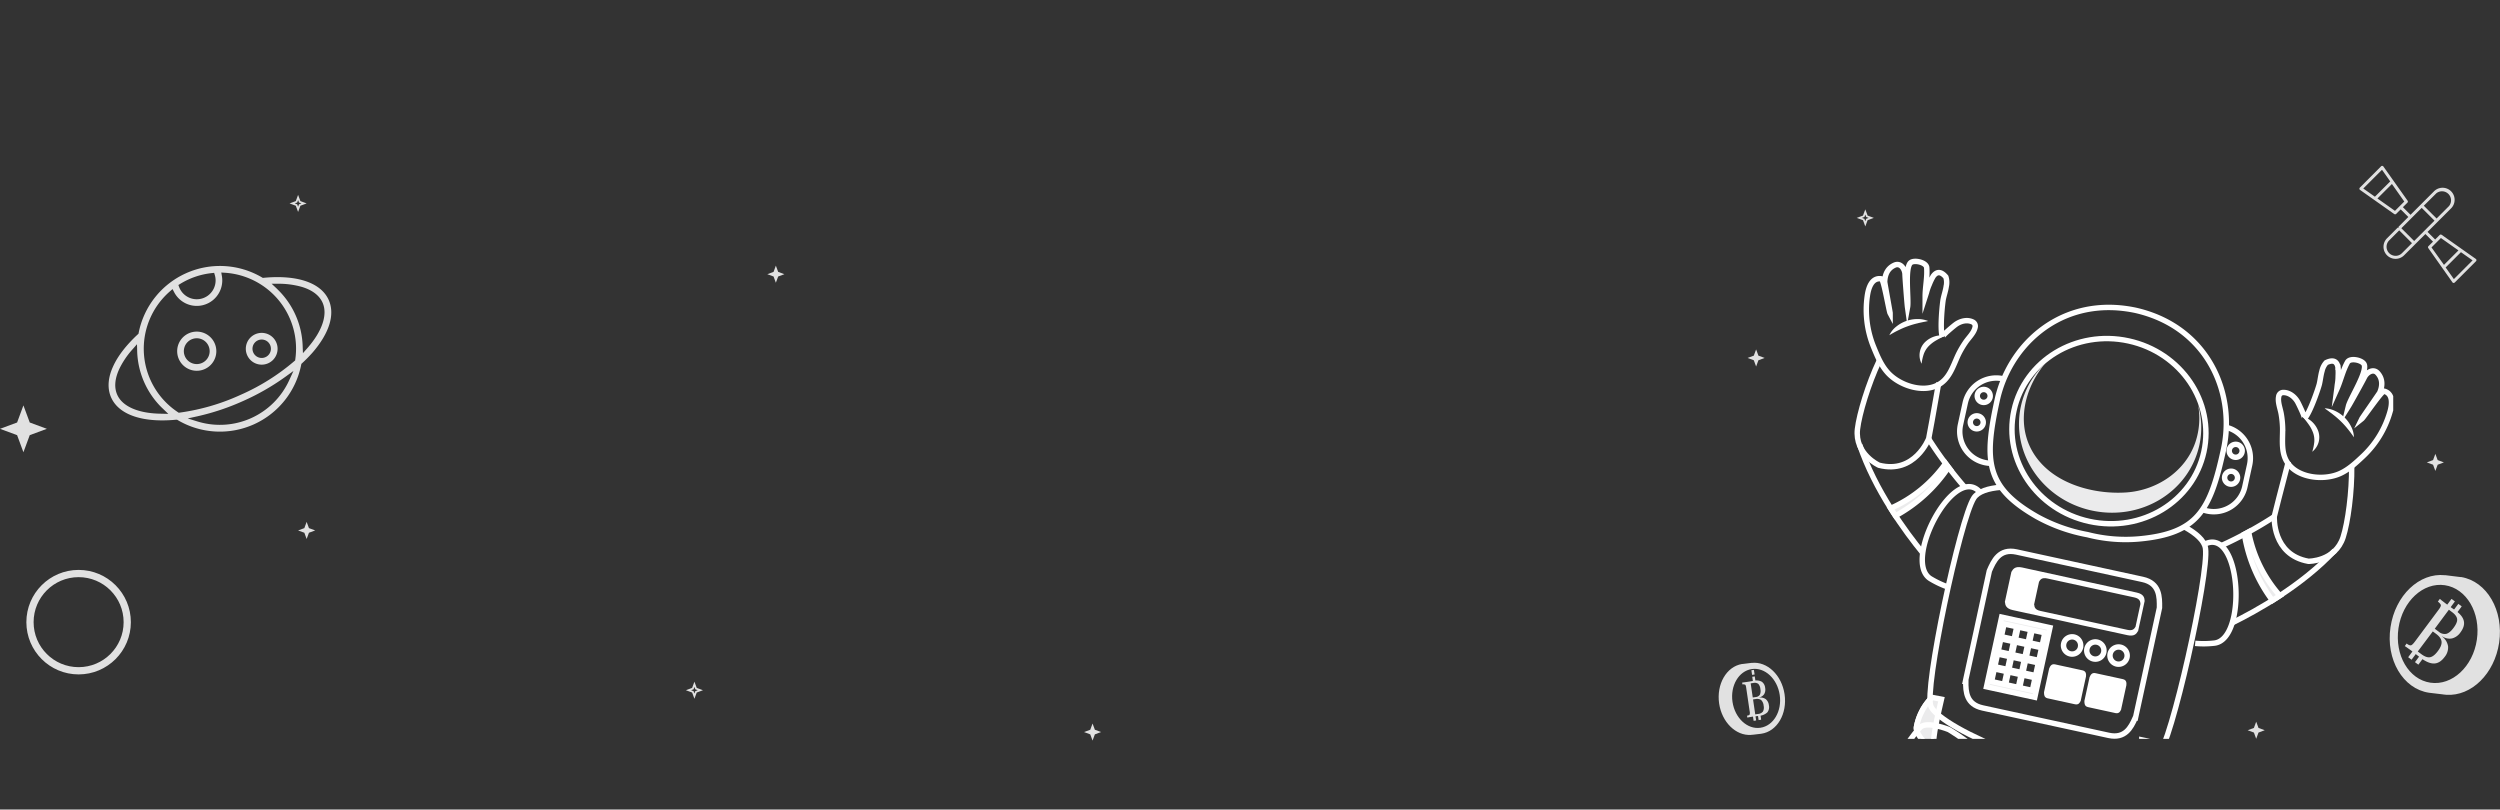 <svg xmlns="http://www.w3.org/2000/svg" xmlns:xlink="http://www.w3.org/1999/xlink" viewBox="0 0 1381.44 447.32"><rect x="0" y="0" width="1381.44" height="447.32" fill="#333333" stroke="none"/><defs><clipPath id="a"><rect x="968.94" y="119.06" width="353.5" height="289.23" style="fill:none"/></clipPath></defs><g style="isolation:isolate"><path d="M181.62,165.72c-2.23-5-7-8.66-13.77-10.7-6-1.81-13.66-2.34-22.14-1.51l-.49.05-.42-.25a45.79,45.79,0,0,0-68.18,30.62l-.09.48-.36.33c-6.26,5.8-11,11.87-13.59,17.56-3,6.42-3.37,12.44-1.14,17.4,3.57,7.94,13.29,12.42,27.39,12.6a81.05,81.05,0,0,0,8.53-.38l.48,0,.42.25a45.78,45.78,0,0,0,68.17-30.62l.1-.48.36-.33a79,79,0,0,0,6-6.13C182.07,183.91,185.18,173.67,181.62,165.72Zm-82-8.88a41.58,41.58,0,0,1,17.48-5.94l1.23-.13.36,1.19a10.21,10.21,0,0,1,.45,3A10.41,10.41,0,0,1,99,158.65l-.44-1.16ZM88.87,228.6c-12.39-.16-21.16-3.95-24.06-10.41-1.8-4-1.42-8.84,1.12-14.34a46.23,46.23,0,0,1,7.24-10.75l2.53-2.89.1,3.83a45.6,45.6,0,0,0,13.38,31l1,.95L93,228.7Zm70.92-18.45a42.09,42.09,0,0,1-50.66,22.75l-5.41-1.68,5.53-1.22a130.61,130.61,0,0,0,25.22-8.47,130.15,130.15,0,0,0,23.07-13.21l4.62-3.34Zm3.37-11.54-.07.55-.42.36A119.44,119.44,0,0,1,133,218.16,119.7,119.7,0,0,1,99.31,228l-.55.06-.46-.3A42,42,0,0,1,93.9,161l1.44-1.26.88,1.69a14.09,14.09,0,0,0,26.6-6.5,13.56,13.56,0,0,0-.22-2.46l-.33-1.88,1.9.12a42,42,0,0,1,39,47.86Zm6.89-6.47-2.65,3-.15-3.73a45.49,45.49,0,0,0-13.38-31l-1-1-2.78-2.62,3.82,0a46.78,46.78,0,0,1,12.85,1.73c5.81,1.76,9.66,4.68,11.47,8.69C181.15,173.7,178.16,182.78,170.05,192.14Z" style="fill:#e1e1e1"/><path d="M108.72,183.24a10.82,10.82,0,1,0,10.82,10.82A10.83,10.83,0,0,0,108.72,183.24Zm0,17.94a7.13,7.13,0,1,1,7.13-7.12A7.12,7.12,0,0,1,108.72,201.18Z" style="fill:#e1e1e1"/><path d="M144.61,183.94a8.78,8.78,0,1,0,8.78,8.77A8.78,8.78,0,0,0,144.61,183.94Zm0,13.86a5.09,5.09,0,1,1,5.09-5.09A5.09,5.09,0,0,1,144.61,197.8Z" style="fill:#e1e1e1"/><path d="M1368.08,143.08l-18.89-13.33a.84.84,0,0,0-1.08.09l-2.5,2.51-4.21-4.21,13-13a6.66,6.66,0,0,0-9.4-9.45l0,0-13,13-4.21-4.21,2.5-2.5a.82.82,0,0,0,.09-1.07L1317,92a.82.82,0,0,0-1.27-.1L1304,103.68a.83.83,0,0,0,.11,1.27L1323,118.28a.85.85,0,0,0,1.07-.09l2.5-2.5,4.21,4.2-5.35,5.35v.55h-.54l-5.9,5.9a6.66,6.66,0,0,0,4.74,11.34,6.59,6.59,0,0,0,4.71-1.95l11.77-11.76,4.21,4.21-2.51,2.5a.83.83,0,0,0-.09,1.07l13.33,18.9a.82.82,0,0,0,.61.35h.07a.83.83,0,0,0,.59-.25l11.76-11.75a.84.84,0,0,0,.24-.66A.82.82,0,0,0,1368.08,143.08Zm-62.19-38.92,10.35-10.35,4.54,6.43-8.46,8.46Zm17.51,12.35-9.69-6.84,8-8,6.83,9.69Zm22.82-9.67a5,5,0,0,1,7,7.08l-6.82,6.82-7.06-7.06Zm-19,33.1a4.89,4.89,0,0,1-3.48,1.42,5,5,0,0,1-3.54-8.52l5.55-5.55,7.06,7.06Zm6.78-6.77-7.07-7.06,11.25-11.25,7.06,7.06Zm9.59,3.55,5.2-5.2,9.69,6.84-8,8Zm12.35,17.5-4.53-6.43,8.45-8.45,6.43,4.53Z" style="fill:#e1e1e1"/><polygon points="603.72 399.79 605 403.24 608.44 404.51 605 405.79 603.72 409.23 602.45 405.79 599 404.51 602.45 403.24 603.72 399.79" style="fill:#e1e1e1"/><polygon points="169.44 288.38 170.72 291.83 174.17 293.11 170.72 294.38 169.44 297.83 168.17 294.38 164.72 293.11 168.17 291.83 169.44 288.38" style="fill:#e1e1e1"/><polygon points="1246.72 398.79 1248 402.24 1251.44 403.51 1248 404.79 1246.72 408.23 1245.45 404.79 1242 403.51 1245.45 402.24 1246.72 398.79" style="fill:#e1e1e1"/><polygon points="1345.72 250.79 1347 254.24 1350.44 255.51 1347 256.79 1345.72 260.23 1344.45 256.79 1341 255.51 1344.45 254.24 1345.72 250.79" style="fill:#e1e1e1"/><polygon points="428.72 146.79 430 150.24 433.44 151.51 430 152.79 428.72 156.23 427.45 152.79 424 151.51 427.45 150.24 428.72 146.79" style="fill:#e1e1e1"/><polygon points="970.39 193.07 971.66 196.52 975.11 197.79 971.66 199.07 970.39 202.52 969.11 199.07 965.67 197.79 969.11 196.52 970.39 193.07" style="fill:#e1e1e1"/><path d="M383.72,379.56l.34.91.16.43.43.16.91.34-.91.34-.43.16-.16.43-.34.91-.34-.91-.15-.43-.44-.16-.91-.34.91-.34.44-.16.15-.43.34-.91m0-2.88-1.27,3.44L379,381.4l3.45,1.28,1.27,3.44,1.28-3.44,3.44-1.28L385,380.12l-1.28-3.44Z" style="fill:#e1e1e1"/><path d="M164.72,110.56l.34.91.16.43.43.16.91.34-.91.34-.43.16-.16.43-.34.91-.34-.91-.15-.43-.44-.16-.91-.34.91-.34.44-.16.15-.43.34-.91m0-2.88-1.27,3.44L160,112.4l3.45,1.28,1.27,3.44,1.28-3.44,3.44-1.28L166,111.12l-1.28-3.44Z" style="fill:#e1e1e1"/><path d="M1030.72,118.56l.34.91.16.43.43.16.91.34-.91.34-.43.16-.16.43-.34.91-.34-.91-.15-.43-.44-.16-.91-.34.91-.34.44-.16.15-.43.34-.91m0-2.88-1.27,3.44L1026,120.4l3.45,1.28,1.27,3.44,1.28-3.44,3.44-1.28-3.44-1.28-1.28-3.44Z" style="fill:#e1e1e1"/><polygon points="12.94 224.01 16.44 233.46 25.89 236.96 16.44 240.45 12.94 249.9 9.45 240.45 0 236.96 9.45 233.46 12.94 224.01" style="fill:#e1e1e1"/><g style="clip-path:url(#a)"><path d="M1085.87,269.48a227.31,227.31,0,0,1-20.24-27.11" style="fill:none;stroke:#fff;stroke-miterlimit:10;stroke-width:3px"/><path d="M1027.57,245.69c8.35,25.1,25.45,48.29,35.1,60.08" style="fill:none;stroke:#fff;stroke-miterlimit:10;stroke-width:3px"/><path d="M1075.09,256.08l1.59,2.12A83,83,0,0,1,1047.4,285q-1.32-2-2.64-4.13A73.79,73.79,0,0,0,1075.09,256.08Z" style="fill:#ebebec;stroke:#fff;stroke-miterlimit:10;stroke-width:3px;mix-blend-mode:screen"/><path d="M1076.38,324.36a52.18,52.18,0,0,1-9.69-4.59c-15.23-9.44,12-61.76,26.44-48.78.29.26.56.53.84.81" style="fill:none;stroke:#fff;stroke-miterlimit:10;stroke-width:3px"/><path d="M1071.29,211.51c-2.5,14.75-5.54,30.87-5.54,30.87s-7.62,19.8-27.46,14.7c0,0-13.5-6-11.9-20,1-8.46,6-25,11.93-37.52" style="fill:none;stroke:#fff;stroke-miterlimit:10;stroke-width:3px"/><path d="M1122.06,450.73c13.76,6,70.11-11.53,72.13-22.75,1.18-6.61,1.44-11.07.08-14" style="fill:none;stroke:#fff;stroke-miterlimit:10;stroke-width:3px"/><path d="M1066.61,386.37a31.08,31.08,0,0,0-7.59,15.2,4.26,4.26,0,0,0,.08,1.83" style="fill:none;stroke:#fff;stroke-miterlimit:10;stroke-width:3px"/><path d="M1068.4,409.78c.71-8,2.66-15.66,4.41-23.4l-5.15-1s-6.51,5.46-8.64,16.22c-.61,3.06,3.1,7.86,9,13.29C1068.12,413.15,1068.25,411.45,1068.4,409.78Z" style="fill:#ebebec;stroke:#fff;stroke-miterlimit:10;stroke-width:3px;mix-blend-mode:multiply"/><path d="M1188.85,410c-.7-.18-2.56-.59-5.33-1.17l0,.46a108.3,108.3,0,0,1-2.09,13.76c-1.37,5.95-3.3,11.75-4.93,17.63,9.76-4.17,17-8.83,17.72-12.73C1196.2,416.76,1195.53,411.73,1188.85,410Z" style="fill:#ebebec;stroke:#fff;stroke-miterlimit:10;stroke-width:3px;mix-blend-mode:multiply"/><path d="M1105.6,269.26c-6.83.57-12.54,2.25-14.88,5.88C1083,287.14,1063,381.3,1067,390.38c2.75,6.23,22.06,17.19,44.07,25.14,5,1.78,9.65,2.8,14.71,4.19,5.18.84,10.86,2.08,16.1,2.51,23.32,1.92,45.43,0,50.53-4.54,7.43-6.59,28.31-100.57,26.29-114.68-.62-4.37-5.29-8.34-11.45-11.74" style="fill:none;stroke:#fff;stroke-miterlimit:10;stroke-width:3px"/><path d="M1100.14,256a17.33,17.33,0,0,1-3.41-.4h0a17.56,17.56,0,0,1-13.42-20.89l2.62-12a17.56,17.56,0,0,1,20.89-13.42" style="fill:none;stroke:#fff;stroke-miterlimit:10;stroke-width:3px"/><path d="M1099.66,219.55a3.58,3.58,0,1,1-2.74-4.26A3.58,3.58,0,0,1,1099.66,219.55Z" style="fill:none;stroke:#fff;stroke-miterlimit:10;stroke-width:3px"/><path d="M1095.81,234.13a3.58,3.58,0,1,1-2.74-4.26A3.59,3.59,0,0,1,1095.81,234.13Z" style="fill:none;stroke:#fff;stroke-miterlimit:10;stroke-width:3px"/><path d="M1216.31,281.3a17.49,17.49,0,0,0,3.26,1.05h0a17.56,17.56,0,0,0,20.89-13.42l2.62-12A17.55,17.55,0,0,0,1229.66,236" style="fill:none;stroke:#fff;stroke-miterlimit:10;stroke-width:3px"/><path d="M1231.9,248.34a3.58,3.58,0,1,0,4.26-2.73A3.59,3.59,0,0,0,1231.9,248.34Z" style="fill:none;stroke:#fff;stroke-miterlimit:10;stroke-width:3px"/><path d="M1229.34,263.2a3.58,3.58,0,1,0,4.27-2.73A3.6,3.6,0,0,0,1229.34,263.2Z" style="fill:none;stroke:#fff;stroke-miterlimit:10;stroke-width:3px"/><path d="M1188,173.75a72.61,72.61,0,0,0-8.06-2.3,75.54,75.54,0,0,0-8.28-1.26c-35.57-3.33-61.66,21.52-68.08,51-7.29,33.5-6.41,48,21.9,64.24a91.86,91.86,0,0,0,28,10,84.42,84.42,0,0,0,28.55,2.36c32.48-3,39.33-15.82,46.62-49.32C1235.08,218.94,1221.68,185.5,1188,173.75Z" style="fill:none;stroke:#fff;stroke-miterlimit:10;stroke-width:3px"/><path d="M1217.82,249.67c-6,27.55-34.35,44.76-63.33,38.45s-47.61-33.75-41.62-61.29,34.35-44.76,63.33-38.45S1223.82,222.13,1217.82,249.67Z" style="fill:none;stroke:#fff;stroke-miterlimit:10;stroke-width:3px"/><path d="M1214.58,223.59a41.1,41.1,0,0,1-1.45,20.73c-5.54,16.35-21.5,26.67-38.28,27.8-15.31,1-33.3-3.15-44.78-13.9-17.43-16.33-13.83-40.93.06-57.42a46.05,46.05,0,0,0-13.43,23.7c-5.63,25.88,11.88,51.66,39.1,57.59s53.87-10.25,59.51-36.12A45.91,45.91,0,0,0,1214.58,223.59Z" style="fill:#ebebec;mix-blend-mode:screen"/><path d="M1183.94,320.17l-9.55-2.08-50.59-11-9.54-2.08c-9.46-2.06-12.59,4.91-15,10.47L1092,349.1l-5.74,26.36-.21,1,.19,0c-.08,5.86.37,12.79,9.3,14.73l9.55,2.08,50.59,11,9.54,2.08c8.94,1.95,12.23-4.17,14.59-9.53l.19,0,.21-1,5.74-26.36,7.32-33.63C1193.35,329.87,1193.39,322.23,1183.94,320.17Z" style="fill:none;stroke:#fff;stroke-miterlimit:10;stroke-width:3px;mix-blend-mode:multiply"/><path d="M1173.06,375.28l-2.08-.46-11-2.39-2.08-.46c-2.06-.44-2.75,1.07-3.27,2.28l-1.59,7.32-1.25,5.74,0,.22h0c0,1.27.08,2.78,2,3.2l2.08.46,11,2.39,2.08.46c2,.42,2.66-.91,3.18-2.08h0l0-.21,1.25-5.74,1.59-7.32C1175.11,377.39,1175.12,375.72,1173.06,375.28Z" style="fill:#fff"/><path d="M1150.74,370.42l-2.08-.46-11-2.39-2.07-.46c-2.06-.44-2.75,1.08-3.27,2.28l-1.59,7.33-1.25,5.74,0,.21h0c0,1.27.08,2.78,2,3.21l2.08.45,11,2.4,2.08.45c1.95.42,2.66-.91,3.18-2.08h0l0-.21,1.25-5.74,1.6-7.32C1152.79,372.53,1152.8,370.87,1150.74,370.42Z" style="fill:#fff"/><path d="M1149.65,357.69a4.76,4.76,0,0,1-5.66,3.63h0a4.76,4.76,0,0,1-3.63-5.65h0A4.75,4.75,0,0,1,1146,352h0a4.75,4.75,0,0,1,3.63,5.65Z" style="fill:none;stroke:#fff;stroke-miterlimit:10;stroke-width:3px"/><path d="M1162.48,360.48a4.74,4.74,0,0,1-5.65,3.63h0a4.74,4.74,0,0,1-3.63-5.65h0a4.75,4.75,0,0,1,5.65-3.63h0a4.75,4.75,0,0,1,3.63,5.65Z" style="fill:none;stroke:#fff;stroke-miterlimit:10;stroke-width:3px"/><path d="M1175.32,363.28a4.76,4.76,0,0,1-5.66,3.63h0a4.76,4.76,0,0,1-3.63-5.65h0a4.76,4.76,0,0,1,5.66-3.64h0a4.76,4.76,0,0,1,3.63,5.66Z" style="fill:none;stroke:#fff;stroke-miterlimit:10;stroke-width:3px"/><path d="M1106.06,341l-8.38,38.5,26.7,5.81,8.38-38.49Zm1.44,37.14-7-1.53,1.52-7,7,1.53Zm1.79-8.23-7-1.52,1.52-7,7,1.52Zm1.82-8.37-7-1.52,1.52-7,7,1.53Zm1.79-8.22-7-1.52,1.52-7,7,1.52Zm2.36,26.51-7-1.53,1.52-7,7,1.53Zm1.79-8.23-7-1.52,1.52-7,7,1.52Zm1.82-8.37-7-1.52,1.52-7,7,1.53Zm1.79-8.22-7-1.52,1.52-7,7,1.52Zm2.36,26.5-7-1.52,1.52-7,7,1.52Zm1.79-8.22-7-1.52,1.52-7,7,1.52Zm1.82-8.37-7-1.52,1.52-7,7,1.53Zm1.79-8.22-7-1.52,1.52-7,7,1.52Z" style="fill:#ebebec;stroke:#fff;stroke-miterlimit:10;stroke-width:3px"/><path d="M1180.72,327.44l-4-.88-21.44-4.67-4-.88-4.47-1-4-.88-21.44-4.67-4-.88c-4-.88-5.1,1-5.93,2.46l-2,9.2-1.57,7.21-.06.26.08,0c.15,1.64.56,3.6,4.34,4.42l4,.88,21.44,4.67,4,.88,4.47,1,4,.89,21.44,4.66,4,.88c3.79.83,5-.78,5.79-2.21l.08,0,.06-.27,1.57-7.21,2-9.2C1185,330.45,1184.72,328.31,1180.72,327.44Zm.54,13.25-1.19,5.48,0,.2H1180c-.62,1.08-1.51,2.31-4.39,1.68l-3.07-.67-16.28-3.54-3.08-.67-3.39-.74-3.07-.67-16.28-3.54-3.08-.67c-2.87-.63-3.18-2.11-3.29-3.36H1124l0-.21,1.19-5.47,1.52-7c.63-1.13,1.46-2.54,4.5-1.87l3.08.66,16.28,3.55,3.07.67,3.39.74,3.07.66,16.28,3.55,3.08.67c3,.66,3.21,2.29,3.31,3.57Z" style="fill:#fff;mix-blend-mode:screen"/><path d="M1044.61,486.55c9.46,1.27,20-4.05,19.88-14.86-.21-14.17-18-26.37-31.93-23.85-4.67,10.41-8.06,21-8.2,29.91v.17C1030.37,482.2,1037.46,485.59,1044.61,486.55Z" style="fill:#ebebec;stroke:#fff;stroke-miterlimit:10;stroke-width:3px"/><path d="M1068.05,445.44c11.49,6.1,23.75,15.26,29.63,27.36,9.59-12.63,19.82-26.56,17.68-31.59-8.71-20.56-38.46-38.07-38.46-38.07s-11.83-4.81-15.72-1.37c-2.28,2-14.27,18-24,36.52C1047.63,436.74,1059.12,440.7,1068.05,445.44Z" style="fill:none;stroke:#fff;stroke-miterlimit:10;stroke-width:3px"/><path d="M1122.86,574.64c-5.07-3.52-9.56-8.42-10.8-14.66a25.07,25.07,0,0,1-.32-7.22c.15-.4.31-.8.49-1.18,20.23-42.53,25.19-42.13,21.52-59.42S1123,448.69,1128.12,444c16.47-15.07,50.81-18.63,50.81-18.63s12.75.54,14.87,5.29,13.15,58.74,1.89,84.41c-9,20.61-35.66,50.27-45.81,61.17C1142,581.74,1131.16,580.4,1122.86,574.64Z" style="fill:#d9d9db;stroke:#fff;stroke-miterlimit:10;stroke-width:3px"/><path d="M1169.4,467.5c-13,.77-28,4-38.33,12.57-3.47-15.47-7-32.39-3-36.09,16.47-15.07,50.81-18.63,50.81-18.63s12.75.54,14.87,5.29c1.23,2.77,5.5,22.29,6.61,43.18C1191.58,468.08,1179.48,466.9,1169.4,467.5Z" style="fill:#ebebec;stroke:#fff;stroke-miterlimit:10;stroke-width:3px"/><path d="M1133.75,492.16c-3.66-17.31-10.77-43.47-5.63-48.18,16.47-15.07,50.81-18.63,50.81-18.63a41.91,41.91,0,0,1,9.44,1.6,19.58,19.58,0,0,0-5,0,52.89,52.89,0,0,0-17.75,5.78c-4.6,2.37-10.33,5.42-12.86,10.21-4.31,8.14-.42,19.3,1.37,27.7,2.43,11.35,4.52,24.11,2.45,35.68-2,11.32-8.63,21.36-15.32,30.47-3.31,4.5-6.75,8.9-10.11,13.35-2.68,3.54-6,7-8,11-3.31,6.51-1.32,11.54,2.8,15.37a29.47,29.47,0,0,1-3-1.84c-5.07-3.52-9.56-8.42-10.8-14.66a25.07,25.07,0,0,1-.32-7.22c.15-.4.31-.8.49-1.18C1132.46,509.05,1137.42,509.45,1133.75,492.16Z" style="fill:#d9d9db;stroke:#fff;stroke-miterlimit:10;stroke-width:3px;opacity:0.5;mix-blend-mode:multiply"/><path d="M1189.26,431.89s13.83,59.32,4.81,80.41-45.81,61.1-45.81,61.1,37.55-46.58,43.54-66.78-15.88-71.69-15.88-71.69Z" style="fill:#ebebec;stroke:#fff;stroke-miterlimit:10;stroke-width:3px;opacity:0.5;mix-blend-mode:screen"/><path d="M1227.16,301.64a226.52,226.52,0,0,0,29.68-16.24" style="fill:none;stroke:#fff;stroke-miterlimit:10;stroke-width:3px"/><path d="M1290.08,304.24c-18,19.36-43.23,33.34-56.9,40.06" style="fill:none;stroke:#fff;stroke-miterlimit:10;stroke-width:3px"/><path d="M1242.53,293.94l-2.32,1.26a83,83,0,0,0,15.47,36.59c1.36-.86,2.74-1.75,4.12-2.66A73.91,73.91,0,0,1,1242.53,293.94Z" style="fill:#ebebec;stroke:#fff;stroke-miterlimit:10;stroke-width:3px;mix-blend-mode:screen"/><path d="M1213,355.5a51.74,51.74,0,0,0,10.71-.14c17.77-2.26,14.76-61.17-3.77-55.36-.37.12-.73.24-1.1.38" style="fill:none;stroke:#fff;stroke-miterlimit:10;stroke-width:3px"/><path d="M1264.52,255c-3.86,14.46-7.8,30.38-7.8,30.38s-1.3,21.18,18.87,24.78c0,0,14.78.15,19.15-13.27,2.64-8.09,4.92-25.19,4.74-39.08" style="fill:none;stroke:#fff;stroke-miterlimit:10;stroke-width:3px"/><path d="M1089.88,177.84c-3-1.37-6.54-.41-9.08,1.37-1,.68-7.73,6.26-7.52,7-1.44-4.85.13-19,.49-20.79.48-2.4,1.34-4.79,1.68-7.21a10,10,0,0,0-.21-5.15q-3.93-4.65-7-.4s0,0,0,0a30.79,30.79,0,0,0-2.11,4.36,28.09,28.09,0,0,0-1.58,4.53l-.54,1.68c-.07.21-.13.44-.2.66,0-5.34,1.27-10.61.84-16-.24-2.94-6.78-4.38-8.8-2.78-3.53,2.78-1,20.38-1.79,24.66-.28-2-1.36-16.13-1.41-18.2-.07-2.87-2.38-6.54-5.75-5.05-3.8,1.68-5.38,5.14-5.47,9.33,0,.32,3,16.84,3,17.18-.62-1.16-3.53-18.73-4.82-18.94-5.42-.89-7.17,5.23-7.75,9.24a54.18,54.18,0,0,0,3.43,28.35c2,4.85,4,9.87,7.51,13.87,6,7,18.62,11.55,27.38,7.52,6.94-3.19,8.91-10.61,11.9-17a52.71,52.71,0,0,1,3.94-6.78c1.71-2.58,4.67-5.22,5.35-8.33A2.54,2.54,0,0,0,1089.88,177.84Z" style="fill:none;stroke:#fff;stroke-miterlimit:10;stroke-width:3px"/><path d="M1044,185.24a13.37,13.37,0,0,1,3.85-4.79,18.61,18.61,0,0,1,11.51-4.15,15.86,15.86,0,0,1,3.08.23,17.84,17.84,0,0,1,3,.84c-1,.3-2,.41-2.94.63s-1.9.37-2.82.64a47.33,47.33,0,0,0-5.36,1.58,44.44,44.44,0,0,0-5.15,2.19C1047.39,183.25,1045.72,184.18,1044,185.24Z" style="fill:#fff"/><path d="M1075.06,185.45c-1.84.85-3.54,1.68-5.12,2.61a19.14,19.14,0,0,0-4.17,3.18,12.4,12.4,0,0,0-2.69,4.26,26.84,26.84,0,0,0-1.25,5.49,10.2,10.2,0,0,1,1.78-11.83,13.32,13.32,0,0,1,11.45-3.71Z" style="fill:#fff"/><path d="M1261.8,216.88c3.25,0,6.12,2.34,7.69,5,.59,1,4.43,8.9,3.94,9.47,3.32-3.82,7.76-17.3,8.19-19.12.56-2.38.78-4.91,1.47-7.26a10,10,0,0,1,2.33-4.59q5.52-2.61,6.5,2.53l0,.06a29.88,29.88,0,0,1,.1,4.83,27.25,27.25,0,0,1-.44,4.78c-.07.65-.15,1.24-.21,1.75,0,.22-.06.46-.09.69,2.18-4.88,3.26-10.18,5.89-14.9,1.43-2.58,8-1.17,9.16,1.13,2.05,4-7.59,18.94-8.62,23.17,1.08-1.72,7.93-14.1,8.84-16,1.26-2.58,4.88-5,7.33-2.2,2.75,3.1,2.75,6.91,1.09,10.76-.13.29-9.69,14.08-9.84,14.39,1-.8,11-15.56,12.26-15.22,5.3,1.44,4.35,7.73,3.21,11.62a54.09,54.09,0,0,1-14.91,24.36c-3.81,3.59-7.77,7.3-12.59,9.5-8.37,3.82-21.74,2.76-28-4.55-5-5.79-3.69-13.35-3.77-20.37a53.79,53.79,0,0,0-.76-7.81c-.49-3.06-2.08-6.69-1.41-9.81A2.54,2.54,0,0,1,1261.8,216.88Z" style="fill:none;stroke:#fff;stroke-miterlimit:10;stroke-width:3px"/><path d="M1300.71,241.63c-1.15-1.7-2.29-3.24-3.49-4.7a45,45,0,0,0-3.76-4.14,48.4,48.4,0,0,0-4.23-3.67c-.72-.62-1.52-1.13-2.29-1.74s-1.62-1.1-2.42-1.8a16.67,16.67,0,0,1,3,.47,15.91,15.91,0,0,1,2.89,1.06,18.6,18.6,0,0,1,8.75,8.56A13.36,13.36,0,0,1,1300.71,241.63Z" style="fill:#fff"/><path d="M1272.12,230a13.28,13.28,0,0,1,8.86,8.13,10.36,10.36,0,0,1,.17,6.44,10.57,10.57,0,0,1-3.46,5.07,27.29,27.29,0,0,0,1.14-5.52,12.36,12.36,0,0,0-.68-5,18.83,18.83,0,0,0-2.47-4.62C1274.63,233,1273.43,231.5,1272.12,230Z" style="fill:#fff"/></g><circle cx="43.44" cy="343.79" r="26.87" style="fill:none;stroke:#e1e1e1;stroke-miterlimit:10;stroke-width:4px"/><path d="M986.11,383.61c-1.56-10.6-9.6-18.22-18.1-17.31h0l-.25,0-4.14.51c-.27,0-.54.06-.82.1l-.14,0h-.1c-8.55,1.42-14.18,11.13-12.61,21.83,1.53,10.36,9.25,17.88,17.55,17.35h0c.34,0,.69-.06,1-.11l.24,0,3.86-.46.64-.08C982,404.2,987.7,394.41,986.11,383.61Zm-13.34,18.53c-7.2,1.06-14.11-5.34-15.43-14.3S960.8,370.76,968,369.7s14.11,5.35,15.43,14.3S980,401.08,972.77,402.14Z" style="fill:#e1e1e1"/><path d="M962.69,377.17,964,377l1.33-.18q1.26-.18,2.58-.42l1.4-.25a6,6,0,0,1,4.23.57,4.62,4.62,0,0,1,1.84,3.41,4.89,4.89,0,0,1-.54,3.43,4.25,4.25,0,0,1-2.76,1.81v.08a5.19,5.19,0,0,1,3.67.91,5,5,0,0,1,1.69,3.32,4.64,4.64,0,0,1-.89,4,7.36,7.36,0,0,1-4.45,1.86c-.53.08-1.21.17-2,.26l-1.7.21-1.37.23c-.48.08-1,.17-1.49.28l-.17-1.06c.79-.11,1.26-.31,1.43-.6a3.58,3.58,0,0,0,0-1.92l-1.91-13c-.13-.9-.32-1.44-.57-1.6a2.48,2.48,0,0,0-1.52-.13Zm4.69.44,1.15,7.81,1.61-.24a3,3,0,0,0,2.31-1.27,4.91,4.91,0,0,0,.3-3.11,4.84,4.84,0,0,0-1.17-2.92,3.44,3.44,0,0,0-2.83-.47Zm1.31,8.88,1.21,8.26,1.44-.22a3.89,3.89,0,0,0,2.81-1.34,4.64,4.64,0,0,0,.39-3.25,4.89,4.89,0,0,0-1.36-3.11,3.89,3.89,0,0,0-3.1-.54Z" style="fill:#e1e1e1"/><rect x="965.66" y="374.33" width="1.41" height="2.58" transform="matrix(0.99, -0.15, 0.15, 0.99, -44.38, 144.63)" style="fill:#e1e1e1"/><rect x="968.77" y="395.2" width="1.41" height="3.07" transform="translate(-47.42 145.31) rotate(-8.37)" style="fill:#e1e1e1"/><rect x="968.42" y="373.89" width="1.41" height="2.58" transform="translate(-44.28 145.03) rotate(-8.37)" style="fill:#e1e1e1"/><rect x="971.53" y="394.77" width="1.41" height="3.07" transform="translate(-47.32 145.71) rotate(-8.37)" style="fill:#e1e1e1"/><path d="M1342.22,382.79l1.08.13,6.4.76.41.07c.57.09,1.15.14,1.72.18h0c13.77.89,26.6-11.61,29.14-28.82,2.61-17.77-6.75-33.89-21-36.25h0l-.17,0-.23,0c-.46-.07-.91-.12-1.37-.16l-6.86-.85-.43,0H1351c-14.12-1.52-27.48,11.15-30.07,28.74C1318.24,364.4,1327.8,380.67,1342.22,382.79Zm-16.88-35.67c2.19-14.88,13.66-25.51,25.62-23.75s19.89,15.25,17.7,30.12S1355,379,1343,377.24,1323.15,362,1325.34,347.12Z" style="fill:#e1e1e1"/><path d="M1348.2,330.91c.58.49,1.17,1,1.75,1.43s1.17.91,1.76,1.35q1.69,1.26,3.53,2.54l1.93,1.35q3.7,2.76,4.3,5.64t-1.83,6.16a8.18,8.18,0,0,1-4.68,3.39,7,7,0,0,1-5.36-1.11l-.08.11a8.53,8.53,0,0,1,3.23,5.37,8.2,8.2,0,0,1-1.91,5.88c-1.71,2.3-3.61,3.51-5.7,3.61s-4.56-.92-7.41-3c-.71-.53-1.61-1.22-2.7-2.09s-1.84-1.45-2.23-1.74c-.58-.43-1.21-.88-1.88-1.35s-1.36-1-2.08-1.43l1-1.43c1,.79,1.85,1.11,2.39,1s1.31-.88,2.3-2.21l13-17.47c.91-1.21,1.31-2.07,1.22-2.56s-.64-1.13-1.64-1.93Zm5,6-7.81,10.51,2.16,1.61a5,5,0,0,0,4.21,1.22q1.92-.5,4-3.29c1.44-1.94,2.13-3.54,2-4.81s-1-2.55-2.77-3.88Zm-8.89,12L1336,360l1.94,1.44q2.83,2.12,4.89,1.72t4.26-3.37q2.27-3,2.06-5.24c-.14-1.46-1.14-2.89-3-4.28Z" style="fill:#e1e1e1"/><rect x="1352.2" y="332.22" width="4.28" height="2.34" transform="translate(278.7 1221.3) rotate(-53.37)" style="fill:#e1e1e1"/><rect x="1330.63" y="360.68" width="5.1" height="2.34" transform="translate(247.33 1215.8) rotate(-53.37)" style="fill:#e1e1e1"/><rect x="1355.96" y="334.95" width="4.28" height="2.34" transform="translate(278.03 1225.42) rotate(-53.37)" style="fill:#e1e1e1"/><rect x="1334.39" y="363.41" width="5.1" height="2.34" transform="translate(246.65 1219.92) rotate(-53.37)" style="fill:#e1e1e1"/></g></svg>